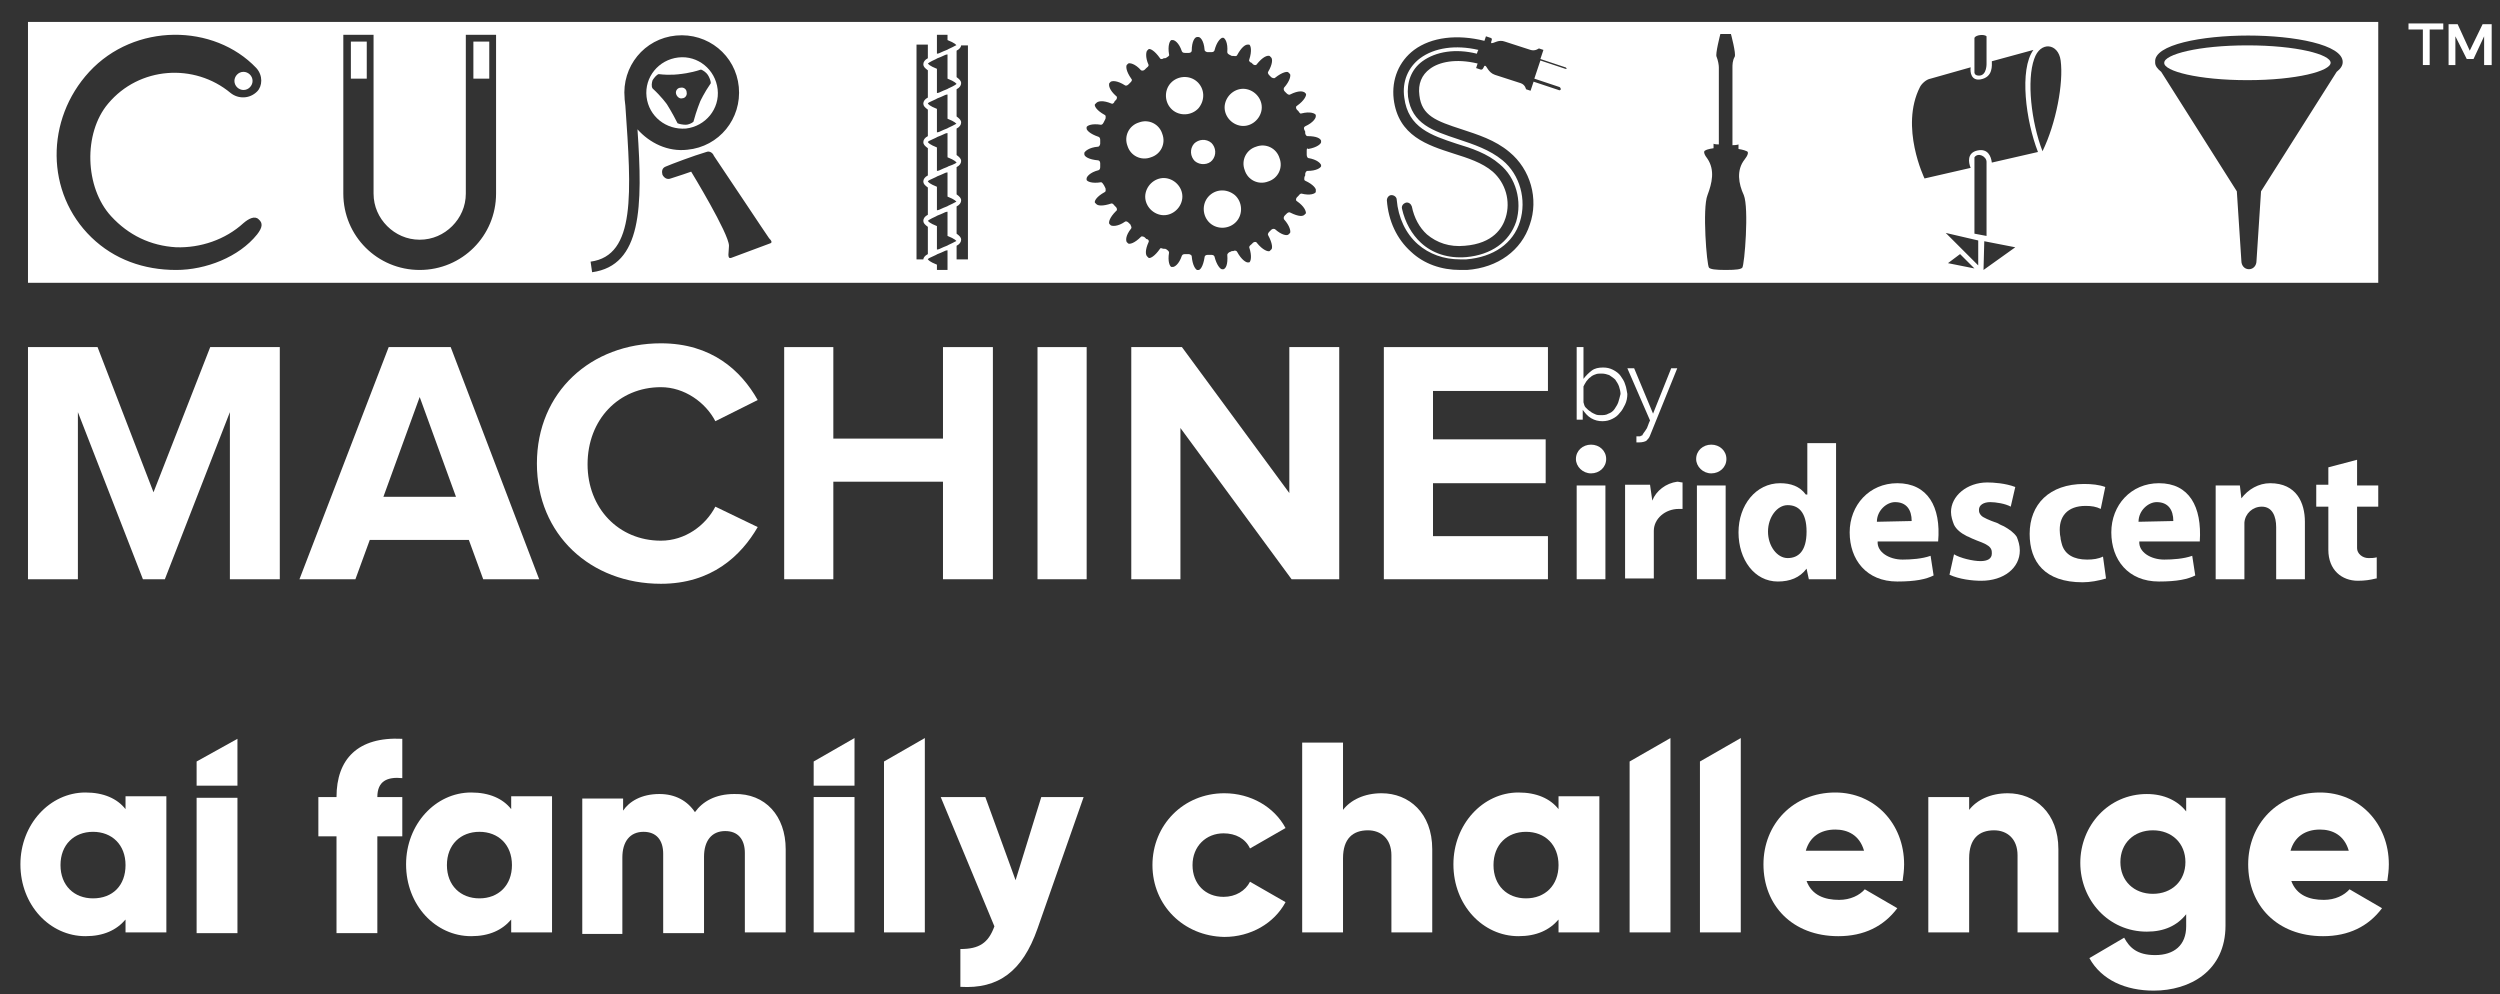 <?xml version="1.0" encoding="utf-8"?>
<!-- Generator: Adobe Illustrator 22.0.1, SVG Export Plug-In . SVG Version: 6.00 Build 0)  -->
<svg version="1.1" id="Layer_1" xmlns="http://www.w3.org/2000/svg" xmlns:xlink="http://www.w3.org/1999/xlink" x="0px" y="0px"
	 viewBox="0 0 330.6 131.5" style="enable-background:new 0 0 330.6 131.5;" xml:space="preserve">
<rect x="0" y="0" width="330.6" height="131.5" fill="#333333" stroke="none"/>
<style type="text/css">
	.st0{fill:#FFFFFF;}
</style>
<g>
	<path class="st0" d="M214.9,50.8c-0.1-0.4-0.4-0.8-0.6-1.1s-0.6-0.6-1-0.8s-0.8-0.3-1.3-0.3c-0.6,0-1.1,0.1-1.5,0.4
		c-0.4,0.3-0.8,0.7-1.1,1.1v-4.2h-0.9v9.6h0.8v-1.3c0.3,0.4,0.6,0.8,1.1,1.1c0.5,0.3,1,0.4,1.5,0.4c0.5,0,0.9-0.1,1.3-0.3
		c0.4-0.2,0.7-0.4,1-0.8c0.3-0.3,0.5-0.7,0.7-1.1c0.2-0.4,0.3-0.9,0.3-1.4C215.1,51.7,215.1,51.3,214.9,50.8z M214,53.2
		c-0.1,0.3-0.3,0.6-0.5,0.9c-0.2,0.3-0.5,0.5-0.8,0.6c-0.3,0.2-0.7,0.2-1,0.2c-0.2,0-0.5,0-0.7-0.1c-0.2-0.1-0.5-0.2-0.7-0.4
		c-0.2-0.1-0.4-0.3-0.6-0.5c-0.2-0.2-0.2-0.4-0.3-0.7v-2.1c0.1-0.2,0.2-0.4,0.4-0.7c0.2-0.2,0.3-0.4,0.5-0.5
		c0.2-0.2,0.4-0.3,0.7-0.4c0.2-0.1,0.5-0.1,0.8-0.1c0.4,0,0.7,0.1,1,0.2c0.3,0.2,0.6,0.4,0.8,0.6c0.2,0.3,0.4,0.6,0.5,0.9
		c0.1,0.3,0.2,0.7,0.2,1C214.2,52.5,214.1,52.9,214,53.2z"/>
	<path class="st0" d="M217.4,57.2c-0.1,0.1-0.1,0.2-0.2,0.3c0,0.1-0.1,0.1-0.1,0.1c0,0-0.1,0-0.2,0.1c-0.1,0-0.2,0-0.3,0
		c0,0-0.1,0-0.1,0c0,0-0.1,0-0.1,0v0.8c0.1,0,0.3,0,0.4,0c0.4,0,0.7-0.1,0.9-0.2c0.2-0.2,0.4-0.4,0.5-0.7l3.6-8.9H221l-2.4,6l-2.5-6
		h-0.9l3,6.9c-0.2,0.4-0.3,0.8-0.4,1C217.6,56.9,217.5,57.1,217.4,57.2z"/>
	<path class="st0" d="M51.4,45.9L39.6,76.6H47l1.9-5.2H62l1.9,5.2h7.4L59.6,45.9H51.4z M50.7,65.7l4.8-13.2l4.8,13.2H50.7z"/>
	<polygon class="st0" points="124.7,58 110.2,58 110.2,45.9 103.7,45.9 103.7,76.6 110.2,76.6 110.2,63.7 124.7,63.7 124.7,76.6 
		131.3,76.6 131.3,45.9 124.7,45.9 	"/>
	<polygon class="st0" points="170.5,65.2 156.3,45.9 149.6,45.9 149.6,76.6 156.1,76.6 156.1,56.6 170.8,76.6 177.1,76.6 
		177.1,45.9 170.5,45.9 	"/>
	<rect x="62.6" y="5.5" class="st0" width="2.1" height="4.9"/>
	<rect x="46.4" y="5.5" class="st0" width="2.1" height="4.9"/>
	<path class="st0" d="M3.7,2.9v34.5h310.8V2.9H3.7z M34,31c-2.4,3-6.8,4.7-10.7,4.7c-4.3,0-8.2-1.4-11.2-4.3C6,25.5,6,15.8,11.8,9.5
		C17.8,3,28.3,3.1,33.9,9c0.9,1,0.8,2.4,0.1,3.1c-1,1-2.5,1-3.5,0.2c-4.8-4-12.1-3.5-16.2,1.4c-3.3,3.9-3.1,11.1,0.4,14.9
		c2.3,2.5,5.2,3.9,8.6,4.1c3.2,0.1,6.5-1,8.9-3.2c0.7-0.6,1.5-1,2-0.5C34.8,29.5,34.7,30.1,34,31z M65.6,25.6
		c0,5.6-4.5,10.1-10.1,10.1c-5.6,0-10.1-4.5-10.1-10.1v-21h4v21c0,1.7,0.7,3.2,1.8,4.3c1.1,1.1,2.6,1.8,4.3,1.8
		c1.7,0,3.2-0.7,4.3-1.8c1.1-1.1,1.8-2.6,1.8-4.3v-21h4V25.6z M78.3,36l-0.1-0.7l-0.1-0.7c6-0.8,5.4-9.1,4.6-20.6l-0.1-0.9
		c0,0,0,0,0-0.1c-0.4-4.2,2.6-7.9,6.8-8.3c4.2-0.4,7.9,2.6,8.3,6.8c0.4,4.2-2.6,7.9-6.8,8.3c-2.6,0.3-5-0.9-6.6-2.7
		C85,27.3,84.9,35.1,78.3,36z M101.8,32.2c-0.8,0.3-4.3,1.6-5.1,1.9c-0.6,0.2-0.3-0.8-0.3-1.6c0-1.6-5-9.8-5-9.8s-2,0.7-2.7,0.9
		c-0.5,0.2-0.9-0.1-1.1-0.5c-0.1-0.4-0.1-0.9,0.5-1.1c0.7-0.3,3.6-1.4,5.3-1.9c0.5-0.2,0.9,0.2,1,0.5c1.5,2.2,7,10.5,7.3,10.9
		C102,31.8,102.2,32.1,101.8,32.2z M122.7,7.7c-0.4,0.2-0.6,0.5-0.6,0.8v0c0,0.3,0.2,0.5,0.6,0.8v3.6c-0.4,0.2-0.6,0.5-0.6,0.8
		c0,0.3,0.2,0.5,0.6,0.8V18c-0.4,0.2-0.6,0.5-0.6,0.8c0,0.3,0.2,0.5,0.6,0.8v3.6c-0.4,0.2-0.6,0.5-0.6,0.8c0,0.3,0.2,0.5,0.6,0.8
		v3.6c-0.4,0.2-0.6,0.5-0.6,0.8v0c0,0.3,0.2,0.5,0.6,0.8v3.6c-0.4,0.2-0.6,0.5-0.6,0.7h-0.9V5.9h1.5V7.7z M125.3,35.7h-1.4V35
		c-1-0.4-1.1-0.6-1.2-0.7c0-0.1,0.2-0.2,1.1-0.6c0.1-0.1,0.5-0.2,0.9-0.4c0.2-0.1,0.4-0.2,0.6-0.2V35.7z M125.4,32.4
		c-0.1,0.1-0.5,0.2-0.9,0.4c-0.2,0.1-0.4,0.2-0.6,0.2v-2.5v-0.6c-1-0.4-1.1-0.6-1.2-0.7c0,0,0.2-0.2,1.1-0.6
		c0.1-0.1,0.5-0.2,0.9-0.4c0.2-0.1,0.4-0.2,0.6-0.2v2.5v0.4v0.3l0,0c1,0.4,1.1,0.6,1.2,0.7C126.5,31.8,126.3,32,125.4,32.4z
		 M125.4,27.2c-0.1,0.1-0.5,0.2-0.9,0.4c-0.2,0.1-0.4,0.2-0.6,0.2v-2.5v-0.6c-1-0.4-1.1-0.6-1.2-0.7c0-0.1,0.2-0.2,1.1-0.6
		c0.1-0.1,0.5-0.2,0.9-0.4c0.2-0.1,0.4-0.2,0.6-0.2v2.5v0.4v0.3l0,0c1,0.4,1.1,0.6,1.2,0.7C126.5,26.6,126.3,26.8,125.4,27.2z
		 M125.4,22c-0.1,0.1-0.5,0.2-0.9,0.4c-0.2,0.1-0.4,0.2-0.6,0.2v-2.5v-0.6c-1-0.4-1.1-0.6-1.2-0.7c0-0.1,0.2-0.2,1.1-0.6
		c0.1-0.1,0.5-0.2,0.9-0.4c0.2-0.1,0.4-0.2,0.6-0.2v2.5v0.4v0.3l0,0c1,0.4,1.1,0.6,1.2,0.7C126.5,21.5,126.3,21.7,125.4,22z
		 M125.4,16.9c-0.1,0.1-0.5,0.2-0.9,0.4c-0.2,0.1-0.4,0.2-0.6,0.2v-2.5v-0.6c-1-0.4-1.1-0.6-1.2-0.7c0-0.1,0.2-0.2,1.1-0.6
		c0.1-0.1,0.5-0.2,0.9-0.4c0.2-0.1,0.4-0.2,0.6-0.2v2.5v0.4v0.3l0,0c1,0.4,1.1,0.6,1.2,0.7C126.5,16.3,126.3,16.5,125.4,16.9z
		 M125.4,11.7c-0.1,0.1-0.5,0.2-0.9,0.4c-0.2,0.1-0.4,0.2-0.6,0.2V9.8V9.1c-1-0.4-1.1-0.6-1.2-0.7c0,0,0.2-0.2,1.1-0.6
		c0.1-0.1,0.5-0.2,0.9-0.4c0.2-0.1,0.4-0.2,0.6-0.2v2.5v0.4v0.3l0,0c1,0.4,1.1,0.6,1.2,0.7C126.5,11.1,126.3,11.3,125.4,11.7z
		 M125.4,6.5c-0.1,0.1-0.5,0.2-0.9,0.4c-0.2,0.1-0.4,0.2-0.6,0.2V4.6h1.4v0.4v0.3l0,0c1,0.4,1.1,0.6,1.2,0.7
		C126.5,5.9,126.3,6.1,125.4,6.5z M128,34.3h-1.5v-1.8c0.4-0.2,0.6-0.5,0.6-0.8c0-0.3-0.2-0.5-0.6-0.8v-3.6c0.4-0.2,0.6-0.5,0.6-0.8
		c0-0.3-0.2-0.5-0.6-0.8v-3.6c0.4-0.2,0.6-0.5,0.6-0.8c0-0.3-0.2-0.5-0.6-0.8V17c0.4-0.2,0.6-0.5,0.6-0.8c0-0.3-0.2-0.5-0.6-0.8
		v-3.6c0.4-0.2,0.6-0.5,0.6-0.8c0-0.3-0.2-0.5-0.6-0.8V6.7c0.4-0.2,0.6-0.5,0.6-0.7h0.9V34.3z M172.8,20l0,0.2l0,0.2
		c0,0.1,0,0.4,0.2,0.5c1.2,0.2,1.6,0.7,1.7,0.9l0,0.1l0,0.1c-0.1,0.2-0.6,0.6-1.8,0.6c-0.2,0-0.3,0.3-0.3,0.4l0,0.2l-0.1,0.2
		c0,0.2-0.1,0.4,0.1,0.5c1.1,0.5,1.5,1.1,1.4,1.3l0,0.1l0,0.1c-0.1,0.2-0.7,0.5-1.9,0.2c-0.2,0-0.3,0.2-0.4,0.3l-0.1,0.1l-0.1,0.1
		c-0.1,0.1-0.2,0.4,0,0.5c1,0.7,1.2,1.3,1.2,1.6l-0.1,0.1l-0.1,0.1c-0.2,0.2-0.7,0.3-1.9-0.3c-0.2-0.1-0.4,0.1-0.5,0.2l-0.1,0.1
		l-0.1,0.1c-0.1,0.1-0.2,0.3-0.1,0.5c0.8,0.9,0.9,1.6,0.8,1.8l-0.1,0.1l-0.1,0.1c-0.2,0.2-0.9,0.1-1.8-0.7c-0.2-0.1-0.4,0-0.5,0.1
		l-0.1,0.1l-0.1,0.1c-0.1,0.1-0.3,0.3-0.2,0.5c0.6,1.1,0.6,1.8,0.4,1.9l-0.1,0.1l-0.1,0.1c-0.2,0.1-0.9-0.1-1.7-1.1
		c-0.1-0.2-0.4-0.1-0.5,0l-0.1,0.1l-0.1,0.1c-0.1,0.1-0.3,0.2-0.3,0.4c0.4,1.2,0.2,1.9,0,2l-0.1,0c0,0-0.1,0-0.1,0
		c-0.2,0-0.8-0.3-1.4-1.4c-0.1-0.2-0.4-0.2-0.5-0.1l-0.2,0l-0.2,0.1c-0.1,0-0.4,0.2-0.4,0.4c0.1,1.3-0.2,1.8-0.5,1.9l-0.1,0l-0.1,0
		c-0.2,0-0.7-0.5-1-1.7c-0.1-0.2-0.3-0.2-0.5-0.2l-0.2,0l-0.2,0c-0.2,0-0.4,0.1-0.4,0.3c-0.2,1.3-0.6,1.7-0.8,1.7l-0.1,0l-0.1,0
		c-0.2-0.1-0.6-0.6-0.7-1.8c0-0.2-0.3-0.3-0.4-0.3l-0.2,0l-0.2,0c-0.2,0-0.4,0-0.5,0.2c-0.4,1.2-1,1.5-1.2,1.5l-0.1,0l-0.1,0
		c-0.2-0.1-0.5-0.7-0.3-1.9c0-0.2-0.2-0.3-0.3-0.4l-0.2-0.1l-0.2,0c-0.2,0-0.4-0.2-0.5,0c-0.7,1-1.3,1.3-1.5,1.2l-0.1-0.1l-0.1-0.1
		c-0.2-0.2-0.3-0.8,0.2-1.9c0.1-0.2-0.1-0.4-0.3-0.4l-0.1-0.1l-0.1-0.1c-0.1-0.1-0.4-0.2-0.5-0.1c-0.9,0.9-1.5,1-1.7,0.9l-0.1-0.1
		l-0.1-0.1c-0.1-0.2-0.2-0.8,0.6-1.8c0.1-0.2-0.1-0.4-0.1-0.5l-0.1-0.1l-0.1-0.1c-0.1-0.1-0.3-0.3-0.5-0.2c-1,0.7-1.7,0.6-1.9,0.5
		l-0.1-0.1l-0.1-0.1c-0.1-0.2,0-0.8,0.9-1.7c0.2-0.1,0.1-0.4,0-0.5l-0.1-0.1l-0.1-0.1c-0.1-0.1-0.2-0.3-0.4-0.3
		c-1.2,0.4-1.8,0.3-2,0.1l-0.1-0.1l-0.1-0.1c-0.1-0.2,0.2-0.8,1.3-1.4c0.2-0.1,0.1-0.4,0.1-0.5l-0.1-0.2l-0.1-0.2
		c-0.1-0.1-0.2-0.4-0.4-0.4c-1.2,0.2-1.8-0.1-1.9-0.3l0-0.1l0-0.1c0-0.2,0.4-0.8,1.6-1.1c0.2-0.1,0.2-0.3,0.2-0.5l0-0.2l0-0.2
		c0-0.2-0.1-0.4-0.3-0.4c-1.2-0.1-1.8-0.5-1.8-0.8l0-0.1l0-0.1c0.1-0.2,0.6-0.7,1.8-0.8c0.2,0,0.3-0.3,0.3-0.4l0-0.2l0-0.2
		c0-0.2,0-0.4-0.2-0.5c-1.2-0.4-1.6-0.9-1.6-1.1l0-0.1l0-0.1c0.1-0.2,0.7-0.5,1.9-0.3c0.2,0,0.3-0.2,0.4-0.4l0.1-0.2l0.1-0.2
		c0-0.1,0.1-0.4-0.1-0.5c-1.1-0.6-1.4-1.2-1.3-1.4l0.1-0.1l0.1-0.1c0.2-0.2,0.8-0.4,2,0.1c0.2,0.1,0.4-0.2,0.4-0.3l0.1-0.1l0.1-0.1
		c0.1-0.1,0.2-0.4,0-0.5c-0.9-0.8-1-1.4-0.9-1.7l0.1-0.1l0.1-0.1c0.2-0.1,0.8-0.2,1.9,0.5c0.2,0.1,0.4-0.1,0.5-0.2l0.1-0.1l0.1-0.1
		c0.1-0.1,0.3-0.3,0.1-0.5c-0.7-1-0.7-1.6-0.6-1.8l0.1-0.1l0.1-0.1c0.2-0.1,0.9,0,1.7,0.9c0.2,0.1,0.4,0,0.5-0.1l0.1-0.1l0.1-0.1
		c0.1-0.1,0.3-0.2,0.3-0.4c-0.5-1.1-0.3-1.8-0.2-1.9l0.1-0.1l0.1-0.1c0.2-0.1,0.8,0.2,1.5,1.2c0.1,0.2,0.4,0.1,0.5,0l0.2,0l0.2-0.1
		c0.1-0.1,0.4-0.2,0.3-0.4c-0.2-1.2,0.1-1.8,0.3-1.9l0.1,0l0.1,0c0.2,0,0.8,0.3,1.2,1.5c0.1,0.2,0.3,0.2,0.5,0.2l0.2,0l0.2,0
		c0.2,0,0.4-0.1,0.4-0.3c0-1.2,0.4-1.8,0.7-1.8l0.1,0l0.1,0c0.2,0,0.7,0.4,0.8,1.7c0,0.2,0.3,0.3,0.4,0.3l0.2,0l0.2,0
		c0.2,0,0.4,0,0.5-0.2c0.3-1.2,0.8-1.6,1-1.7l0.1,0l0.1,0c0.2,0.1,0.6,0.6,0.5,1.9c0,0.2,0.2,0.3,0.4,0.4l0.2,0.1l0.2,0
		c0.1,0,0.4,0.1,0.5-0.1c0.6-1.1,1.1-1.4,1.4-1.4l0.1,0c0,0,0.1,0,0.1,0c0.2,0.1,0.4,0.8,0,2c-0.1,0.2,0.2,0.4,0.3,0.4l0.1,0.1
		l0.1,0.1c0.1,0.1,0.4,0.2,0.5,0c0.8-1,1.4-1.2,1.7-1.1l0.1,0.1l0.1,0.1c0.2,0.2,0.2,0.9-0.4,1.9c-0.1,0.2,0.1,0.4,0.2,0.5l0.1,0.1
		l0.1,0.1c0.1,0.1,0.4,0.2,0.5,0.1c1-0.8,1.7-0.9,1.8-0.7l0.1,0.1l0.1,0.1c0.1,0.2,0,0.9-0.8,1.8c-0.1,0.2,0,0.4,0.1,0.5l0.1,0.1
		l0.1,0.1c0.1,0.1,0.3,0.3,0.5,0.2c1.2-0.6,1.7-0.4,1.9-0.3l0.1,0.1l0.1,0.1c0.1,0.2-0.2,0.9-1.2,1.6c-0.2,0.1-0.1,0.4,0,0.5
		l0.1,0.1l0.1,0.1c0.1,0.1,0.2,0.4,0.4,0.3c1.2-0.3,1.8,0,1.9,0.2l0,0.1l0,0.1c0,0.2-0.3,0.8-1.4,1.3c-0.2,0.1-0.2,0.3-0.1,0.5
		l0.1,0.2l0,0.2c0,0.1,0.1,0.4,0.3,0.4c1.2,0,1.7,0.3,1.8,0.6l0,0.1l0,0.1c0,0.2-0.5,0.7-1.7,0.9C172.8,19.5,172.8,19.8,172.8,20z
		 M207,9.1L203.7,8l-0.4,1.2l-0.4,1.2l3.3,1.1c0.1,0,0.2,0.2,0.2,0.3c0,0.1-0.2,0.2-0.3,0.1l-3.3-1.1l-0.4,1.2l-0.6-0.2
		c0,0-0.1-0.6-0.7-0.8v0l-3.4-1.1c-0.9-0.3-1.1-1.2-1.3-1.2c-0.2-0.1-0.2,0.6-0.6,0.5L195.2,9l0.2-0.6c-2.9-0.7-5.1-0.2-6.3,0.7
		c-1.1,0.8-1.6,2-1.4,3.5c0.3,2.7,2.2,3.4,5.6,4.5c2.1,0.7,4.4,1.4,6.3,3c2.8,2.3,3.9,6.2,2.7,9.6c-1.1,3.4-4.2,5.7-8.3,6
		c-0.3,0-0.6,0-0.9,0c-2.5,0-4.8-0.8-6.5-2.4c-1.9-1.7-3-4.1-3.2-6.8h0c0-0.4,0.3-0.7,0.6-0.7c0.4,0,0.7,0.3,0.7,0.6h0
		c0.2,2.4,1.2,4.5,2.8,5.9c1.5,1.3,3.4,2,5.6,2c0.3,0,0.5,0,0.8,0c3.6-0.3,6.2-2.1,7.1-5c0.9-2.9,0-6.2-2.3-8.1
		c-1.7-1.4-3.8-2.1-5.9-2.8c-3.3-1.1-6.1-2-6.6-5.6c-0.2-1.9,0.4-3.6,1.9-4.7c1.8-1.3,4.4-1.7,7.2-1l0.1-0.3l0.1-0.2
		c-3-0.7-5.8-0.3-7.7,1.1c-1.6,1.2-2.4,3.1-2.1,5.2c0.5,4,3.6,5,6.9,6.1c2,0.6,4.1,1.3,5.7,2.7c2.2,1.8,3,4.9,2.2,7.6
		c-0.9,2.7-3.3,4.4-6.6,4.7c-2.4,0.2-4.5-0.5-6-1.9c-1.2-1.1-2.1-2.7-2.5-4.5h0c-0.1-0.4,0.2-0.7,0.5-0.8c0.4-0.1,0.7,0.2,0.8,0.5h0
		c0,0,0,0,0,0h0c0.3,1.5,1,2.8,2,3.7c1.3,1.1,3,1.7,5,1.5c3.8-0.3,5-2.4,5.4-3.7c0.7-2.2,0-4.6-1.7-6.1c-1.4-1.2-3.3-1.8-5.2-2.4
		c-3.4-1.1-7.3-2.3-7.9-7.2c-0.3-2.6,0.7-5,2.7-6.5c2.3-1.7,5.7-2.1,9.3-1.2l0.2-0.6l0.6,0.2c0.4,0.1,0,0.5,0.1,0.7c0,0,0.1,0,0.1,0
		c0.3,0,0.9-0.5,1.7-0.2l3.4,1.1v0c0.6,0.2,1.1-0.2,1.1-0.2l0.6,0.2l-0.4,1.2l3.3,1.1c0.1,0,0.2,0.2,0.2,0.3
		C207.3,9.1,207.2,9.1,207,9.1z M230.6,25.8c0.7,1.7,0.1,9.2-0.2,9.6c-0.2,0.2-0.7,0.3-2.2,0.3c-1.4,0-2-0.1-2.2-0.3
		c-0.3-0.3-0.9-7.9-0.2-9.6c0.6-1.6,1-3.3,0-4.8c-0.4-0.5-0.6-1-0.3-1.1c0.3-0.2,1.1-0.3,1.1-0.3v-0.6c0,0,0.1,0.1,0.7,0.1V8.9
		c0-0.3-0.1-0.9-0.3-1.4c-0.2-0.3,0.5-3,0.5-3h1.4c0,0,0.7,2.6,0.5,3c-0.3,0.5-0.3,1.1-0.3,1.4v10.3c0.6,0,0.8-0.1,0.8-0.1v0.6
		c0,0,0.7,0.1,1.1,0.3c0.3,0.1,0.1,0.6-0.3,1.1C229.6,22.5,229.9,24.3,230.6,25.8z M261.1,5c0.2-0.4,1.3-0.5,1.6-0.2v3.5
		c0,0,0.1,1.7-1,1.7c-0.6,0-0.6-0.4-0.6-0.4L261.1,5z M257.6,34.8l1.6-1.2l1.9,1.9L257.6,34.8z M261.6,35.1l-4.3-4.3l4.3,1
		L261.6,35.1z M261.1,30.9l0-10.1c0.5-0.7,1.6-0.1,1.6,0.6l0,9.8L261.1,30.9z M262.3,35.7l0.1-3.8l4.1,0.8L262.3,35.7z M263.4,21.5
		c-0.1-0.8-0.5-1.9-1.9-1.6c-1.4,0.3-1.2,1.6-0.9,2.3l-6.1,1.4c0,0-3.3-6.8-0.6-12.1c0.2-0.4,0.8-1,1.4-1.1l5.3-1.5
		c-0.1,0.7,0.1,1.8,1.3,1.6c1.7-0.3,1.5-1.9,1.5-2.4l5.5-1.5c-1.9,2.6-1,9.4,0.6,13.5L263.4,21.5z M270.1,20
		c-1.5-3.9-2.1-9.4-1.1-12.2c0.8-2.4,3.2-2.1,3.5,0.2C272.9,11,271.9,16.3,270.1,20z M297.3,4.7c6.1,0,12.5,1.2,12.5,3.5l0,0
		c0,0.5-0.3,0.9-0.8,1.3l-10,15.8l-0.6,9.2c0,0.6-0.4,1.1-1,1.1s-1-0.5-1-1.1l-0.6-9.2l-10-15.8c-0.5-0.4-0.8-0.8-0.8-1.2l0-0.1
		C284.8,5.9,291.2,4.7,297.3,4.7z"/>
	<polygon class="st0" points="20.3,65.1 12.9,45.9 3.7,45.9 3.7,76.6 10.3,76.6 10.3,54.5 18.9,76.6 21.8,76.6 30.4,54.5 30.4,76.6 
		37,76.6 37,45.9 27.8,45.9 	"/>
	<path class="st0" d="M87.4,51.2c3.1,0,5.9,2,7.2,4.5l5.6-2.8c-2.2-3.9-6.1-7.5-12.8-7.5c-9.2,0-16.4,6.4-16.4,15.9
		c0,9.4,7.1,15.9,16.4,15.9c6.7,0,10.6-3.7,12.8-7.5l-5.6-2.7c-1.3,2.5-4,4.5-7.2,4.5c-5.6,0-9.7-4.3-9.7-10.1
		C77.7,55.5,81.8,51.2,87.4,51.2z"/>
	<rect x="137.2" y="45.9" class="st0" width="6.5" height="30.7"/>
	<polygon class="st0" points="183,76.6 204.7,76.6 204.7,70.9 189.5,70.9 189.5,63.9 204.4,63.9 204.4,58.1 189.5,58.1 189.5,51.7 
		204.7,51.7 204.7,45.9 183,45.9 	"/>
	<path class="st0" d="M32.2,11.9c0.7,0,1.2-0.6,1.2-1.2c0-0.7-0.6-1.2-1.2-1.2c-0.7,0-1.2,0.6-1.2,1.2C31,11.4,31.6,11.9,32.2,11.9z
		"/>
	<path class="st0" d="M90.7,17c2.6-0.3,4.5-2.6,4.2-5.2c-0.3-2.6-2.6-4.5-5.2-4.2c-2.6,0.3-4.5,2.6-4.2,5.2
		C85.8,15.4,88.1,17.2,90.7,17z M86.3,10.6c0.2-0.3,0.5-0.7,0.8-0.8c1.6,0.2,2.8,0,2.8,0s1.3-0.1,2.8-0.6c0.3,0.1,0.7,0.4,0.9,0.7
		c0.2,0.3,0.4,0.8,0.4,1.1c-0.9,1.3-1.4,2.4-1.4,2.4l0,0c0,0-0.5,1.2-0.9,2.7c-0.2,0.2-0.7,0.4-1,0.4c-0.4,0-0.9-0.1-1.1-0.2
		c-0.7-1.4-1.4-2.5-1.4-2.5s-0.7-1-1.9-2.1C86.1,11.4,86.2,10.9,86.3,10.6z"/>
	<path class="st0" d="M90.2,13c0.4,0,0.7-0.4,0.6-0.8c0-0.4-0.4-0.7-0.8-0.6c-0.4,0-0.7,0.4-0.6,0.8C89.5,12.8,89.9,13.1,90.2,13z"
		/>
	<path class="st0" d="M153.7,17.7c-0.4-1.3-1.8-2-3.1-1.5c-1.3,0.4-2,1.8-1.5,3.1c0.4,1.3,1.8,2,3.1,1.5
		C153.5,20.4,154.2,19,153.7,17.7z"/>
	<path class="st0" d="M154.4,23.6c-1.3-0.3-2.6,0.6-2.9,1.9c-0.3,1.3,0.6,2.6,1.9,2.9c1.3,0.3,2.6-0.6,2.9-1.9
		C156.6,25.2,155.7,23.9,154.4,23.6z"/>
	<path class="st0" d="M166.8,14.7c0.3-1.3-0.6-2.6-1.9-2.9c-1.3-0.3-2.6,0.6-2.9,1.9c-0.3,1.3,0.6,2.6,1.9,2.9
		C165.2,16.9,166.5,16,166.8,14.7z"/>
	<path class="st0" d="M166.1,19.4c-1.3,0.4-2,1.8-1.5,3.1c0.4,1.3,1.8,2,3.1,1.5c1.3-0.4,2-1.8,1.5-3.1
		C168.8,19.6,167.4,18.9,166.1,19.4z"/>
	<path class="st0" d="M160.3,21.2c0.6-0.7,0.5-1.7-0.1-2.3c-0.7-0.6-1.7-0.5-2.3,0.1c-0.6,0.7-0.5,1.7,0.1,2.3
		C158.7,21.9,159.8,21.8,160.3,21.2z"/>
	<path class="st0" d="M159.8,26c-0.9,1-0.8,2.6,0.2,3.5c1,0.9,2.6,0.8,3.5-0.2c0.9-1,0.8-2.6-0.2-3.5C162.2,24.9,160.7,25,159.8,26z
		"/>
	<path class="st0" d="M158.3,10.8c-1-0.9-2.6-0.8-3.5,0.2c-0.9,1-0.8,2.6,0.2,3.5c1,0.9,2.6,0.8,3.5-0.2
		C159.4,13.2,159.3,11.7,158.3,10.8z"/>
	<path class="st0" d="M297.2,10.6c6.5,0,11-1.2,11-2.3c0-1.1-4.5-2.3-11-2.3c-6.5,0-11,1.2-11,2.3C286.1,9.4,290.7,10.6,297.2,10.6z
		"/>
	<path class="st0" d="M210.4,58.8c-1.1,0-2,0.8-2,1.9c0,1,0.9,1.9,2,1.9c1.1,0,2-0.8,2-1.9C212.4,59.6,211.5,58.8,210.4,58.8z"/>
	<rect x="208.5" y="64.2" class="st0" width="3.8" height="12.4"/>
	<path class="st0" d="M218.5,66.2L218.5,66.2l-0.3-2.1h-3.3v12.4h3.8v-6.3c0-1.6,1.5-2.9,3.3-2.9c0.2,0,0.3,0,0.5,0l0-3.5
		c-0.2,0-0.5-0.1-0.7-0.1C220.3,63.9,219,64.9,218.5,66.2z"/>
	<path class="st0" d="M250.9,63.9c-3.7,0-6.3,2.9-6.3,6.5c0,3.6,2.2,6.5,6.3,6.5c2.4,0,3.8-0.3,4.8-0.8l-0.4-2.6
		c-1.1,0.4-2.6,0.5-3.7,0.5c-1.8,0-3.4-1-3.3-2.4l8,0C256.7,67,254.9,63.9,250.9,63.9z M248.2,69c0-1.5,1.3-2.6,2.4-2.6
		c1.5,0,2.2,1,2.2,2.5L248.2,69z"/>
	<path class="st0" d="M300.2,63.9c-1.5,0-2.9,0.8-3.8,2l0,0l-0.2-1.7H293v12.4h3.8v-7.5c0.1-1.2,1.1-2.1,2.3-2.1
		c1.4,0,1.9,1.3,1.9,2.7h0v6.9h3.8V69C304.8,66.5,303.7,63.9,300.2,63.9z"/>
	<path class="st0" d="M311.7,60.8l-3.8,1v2.3h-1.6V67h1.6v5.7c0,2.7,1.8,4.1,3.9,4.1c0.9,0,1.6-0.1,2.4-0.3c0,0,0.1,0,0.1,0v-2.8
		c0,0,0,0,0,0c-0.4,0.1-0.7,0.1-1.1,0.1c-0.8,0-1.5-0.6-1.5-1.3V67h2.8v-2.8h-2.8V60.8z"/>
	<path class="st0" d="M238.8,65.4c-0.8-1.1-2-1.5-3.4-1.5c-3.2,0-5.5,2.9-5.5,6.5s2.1,6.5,5.2,6.5c1.6,0,2.9-0.5,3.8-1.7l0.3,1.4
		h3.6v-18h-3.8V65.4z M236.4,73.8c-1.4,0-2.6-1.6-2.6-3.5c0-1.9,1.2-3.5,2.6-3.5c1.4,0,2.5,0.9,2.5,3.5
		C238.9,72.9,237.8,73.8,236.4,73.8z"/>
	<path class="st0" d="M285.5,63.9c-3.7,0-6.3,2.9-6.3,6.5c0,3.6,2.2,6.5,6.3,6.5c2.4,0,3.8-0.3,4.8-0.8l-0.4-2.6
		c-1.1,0.4-2.6,0.5-3.7,0.5c-1.8,0-3.4-1-3.3-2.4l8,0C291.2,67,289.5,63.9,285.5,63.9z M282.8,69c0-1.5,1.3-2.6,2.4-2.6
		c1.5,0,2.2,1,2.2,2.5L282.8,69z"/>
	<path class="st0" d="M275.8,66.9c0.8,0,1.4,0.1,2,0.4l0.6-2.9c-0.8-0.3-1.8-0.4-2.8-0.4c-4.6,0-7.2,2.7-7.2,6.6c0,3.7,2,6.4,7,6.4
		c1,0,2.1-0.2,3.1-0.5l-0.4-2.9c-0.6,0.3-1.3,0.4-2.1,0.4c-1.8,0-2.9-0.7-3.3-1.9c0,0-0.2-0.7-0.2-0.8c0-0.3-0.1-0.5-0.1-0.8
		C272.2,68.3,273.4,66.9,275.8,66.9z"/>
	<path class="st0" d="M265,69.6c-0.2-0.1-0.5-0.2-0.8-0.4l0,0c-0.3-0.1-1.4-0.5-1.9-0.8c-0.2-0.1-0.4-0.3-0.5-0.5
		c-0.1-0.2-0.1-0.3-0.1-0.5c0-0.6,0.6-1,1.5-1c0.7,0,2,0.2,2.7,0.6l0.6-2.6c-1.3-0.5-2.9-0.6-3.7-0.6c-2.7,0-4.8,1.8-4.8,3.9
		c0,0.6,0.2,1.2,0.4,1.7c0.3,0.6,0.9,1.1,1.7,1.5c0.3,0.1,0.6,0.3,0.9,0.4c0.4,0.2,1.4,0.5,1.8,0.8c0.2,0.1,0.4,0.3,0.5,0.5
		c0.1,0.2,0.1,0.4,0.1,0.6c0,0.7-0.6,1-1.5,1c-1,0-2.7-0.4-3.5-0.9l-0.6,2.7c1.3,0.6,3,0.8,4.2,0.8c3,0,5.1-1.7,5.1-4
		c0-0.7-0.2-1.3-0.4-1.8C266.3,70.4,265.7,70,265,69.6z"/>
	<polygon class="st0" points="329.2,3.2 328.5,3.2 328.3,3.2 326.6,6.7 325,3.2 324.7,3.2 324,3.2 323.8,3.2 323.8,8.6 324,8.6 
		324.5,8.6 324.7,8.6 324.7,4.8 326.2,7.8 326.4,7.8 326.8,7.8 327.1,7.8 328.5,4.8 328.5,8.6 328.8,8.6 329.2,8.6 329.5,8.6 
		329.5,3.2 	"/>
	<path class="st0" d="M226.3,58.8c-1.1,0-2,0.8-2,1.9c0,1,0.9,1.9,2,1.9c1.1,0,2-0.8,2-1.9C228.3,59.6,227.4,58.8,226.3,58.8z"/>
	<rect x="224.4" y="64.2" class="st0" width="3.8" height="12.4"/>
	<polygon class="st0" points="318.8,3.1 318.5,3.1 318.5,3.9 318.8,3.9 320.4,3.9 320.4,8.6 320.6,8.6 321.1,8.6 321.3,8.6 
		321.3,3.9 322.9,3.9 323.1,3.9 323.1,3.1 322.9,3.1 	"/>
</g>
<g>
	<g>
		<path class="st0" d="M22,105.4v17.9h-5.4v-1.7c-1.2,1.4-2.9,2.2-5.3,2.2c-4.7,0-8.6-4.1-8.6-9.5c0-5.3,3.9-9.5,8.6-9.5
			c2.4,0,4.2,0.8,5.3,2.2v-1.7H22z M16.6,114.4c0-2.7-1.8-4.4-4.3-4.4c-2.5,0-4.3,1.7-4.3,4.4c0,2.7,1.8,4.4,4.3,4.4
			C14.9,118.8,16.6,117.1,16.6,114.4z"/>
		<path class="st0" d="M49.9,105.4h3.3v5.2h-3.3v12.8h-5.4v-12.8h-2.4v-5.2h2.4c0-5,2.8-8,8.7-7.7v5.2
			C51.2,102.7,49.9,103.3,49.9,105.4z"/>
		<path class="st0" d="M73,105.4v17.9h-5.4v-1.7c-1.2,1.4-2.9,2.2-5.3,2.2c-4.7,0-8.6-4.1-8.6-9.5c0-5.3,3.9-9.5,8.6-9.5
			c2.4,0,4.2,0.8,5.3,2.2v-1.7H73z M67.7,114.4c0-2.7-1.8-4.4-4.3-4.4s-4.3,1.7-4.3,4.4c0,2.7,1.8,4.4,4.3,4.4
			S67.7,117.1,67.7,114.4z"/>
		<path class="st0" d="M103.9,112.3v11h-5.4v-10.5c0-1.8-0.9-2.9-2.6-2.9c-1.8,0-2.8,1.3-2.8,3.4v10.1h-5.4v-10.5
			c0-1.8-0.9-2.9-2.6-2.9c-1.8,0-2.8,1.3-2.8,3.4v10.1H77v-17.9h5.4v1.6c0.8-1.2,2.4-2.2,4.8-2.2c2.1,0,3.7,0.9,4.7,2.4
			c1-1.4,2.7-2.4,5.2-2.4C101.2,104.9,103.9,107.9,103.9,112.3z"/>
		<path class="st0" d="M143.3,105.4l-6.1,17.4c-2,5.7-5.2,8-10.2,7.7v-5c2.5,0,3.7-0.8,4.5-3l-7.1-17.1h5.9l4,11l3.4-11H143.3z"/>
		<path class="st0" d="M152.4,114.4c0-5.3,4.1-9.5,9.5-9.5c3.5,0,6.6,1.8,8.1,4.6l-4.7,2.7c-0.6-1.3-1.9-2-3.5-2
			c-2.3,0-4.1,1.7-4.1,4.2c0,2.5,1.7,4.2,4.1,4.2c1.6,0,2.9-0.8,3.5-2l4.7,2.7c-1.5,2.8-4.6,4.6-8.1,4.6
			C156.5,123.8,152.4,119.7,152.4,114.4z"/>
		<path class="st0" d="M189.4,112.3v11H184v-10.2c0-2.2-1.4-3.3-3.1-3.3c-2,0-3.3,1.1-3.3,3.7v9.8h-5.4V98.2h5.4v8.9
			c1-1.3,2.8-2.2,5.1-2.2C186.3,104.9,189.4,107.5,189.4,112.3z"/>
		<path class="st0" d="M211.5,105.4v17.9h-5.4v-1.7c-1.2,1.4-2.9,2.2-5.3,2.2c-4.7,0-8.6-4.1-8.6-9.5c0-5.3,3.9-9.5,8.6-9.5
			c2.4,0,4.2,0.8,5.3,2.2v-1.7H211.5z M206.1,114.4c0-2.7-1.8-4.4-4.3-4.4c-2.5,0-4.3,1.7-4.3,4.4c0,2.7,1.8,4.4,4.3,4.4
			C204.3,118.8,206.1,117.1,206.1,114.4z"/>
		<path class="st0" d="M243.2,119c1.5,0,2.7-0.6,3.4-1.4l4.3,2.5c-1.8,2.4-4.4,3.7-7.8,3.7c-6.1,0-9.9-4.1-9.9-9.5
			c0-5.3,3.9-9.5,9.5-9.5c5.2,0,9.1,4.1,9.1,9.5c0,0.8-0.1,1.5-0.2,2.2h-12.7C239.6,118.4,241.3,119,243.2,119z M246.5,112.5
			c-0.6-2.1-2.2-2.8-3.8-2.8c-2,0-3.4,1-3.9,2.8H246.5z"/>
		<path class="st0" d="M272.2,112.3v11h-5.4v-10.2c0-2.2-1.4-3.3-3.1-3.3c-2,0-3.3,1.1-3.3,3.7v9.8h-5.4v-17.9h5.4v1.7
			c1-1.3,2.8-2.2,5.1-2.2C269.1,104.9,272.2,107.5,272.2,112.3z"/>
		<path class="st0" d="M294.3,105.4v17c0,6-4.7,8.6-9.5,8.6c-3.7,0-6.9-1.4-8.5-4.3l4.6-2.7c0.7,1.3,1.7,2.3,4.1,2.3
			c2.5,0,4.1-1.3,4.1-3.8v-1.6c-1.2,1.5-2.9,2.3-5.2,2.3c-5.1,0-8.8-4.2-8.8-9.1c0-4.9,3.7-9.1,8.8-9.1c2.3,0,4.1,0.9,5.2,2.3v-1.8
			H294.3z M289,114c0-2.5-1.8-4.2-4.3-4.2s-4.3,1.7-4.3,4.2c0,2.5,1.8,4.2,4.3,4.2S289,116.5,289,114z"/>
		<path class="st0" d="M307.3,119c1.5,0,2.7-0.6,3.4-1.4l4.3,2.5c-1.8,2.4-4.4,3.7-7.8,3.7c-6.1,0-9.9-4.1-9.9-9.5
			c0-5.3,3.9-9.5,9.5-9.5c5.2,0,9.1,4.1,9.1,9.5c0,0.8-0.1,1.5-0.2,2.2H303C303.7,118.4,305.4,119,307.3,119z M310.6,112.5
			c-0.6-2.1-2.2-2.8-3.8-2.8c-2,0-3.4,1-3.9,2.8H310.6z"/>
	</g>
	<polygon class="st0" points="107.6,100.7 113,97.6 113,103.9 107.6,103.9 	"/>
	<polygon class="st0" points="116.9,100.7 122.3,97.6 122.3,123.3 116.9,123.3 	"/>
	<path class="st0" d="M107.6,105.4h5.4v17.9h-5.4V105.4z"/>
	<polygon class="st0" points="26,100.7 31.4,97.7 31.4,103.9 26,103.9 	"/>
	<path class="st0" d="M26,105.5h5.4v17.9H26V105.5z"/>
	<polygon class="st0" points="215.5,100.7 220.9,97.6 220.9,123.3 215.5,123.3 	"/>
	<polygon class="st0" points="224.8,100.7 230.2,97.6 230.2,123.3 224.8,123.3 	"/>
</g>
</svg>
